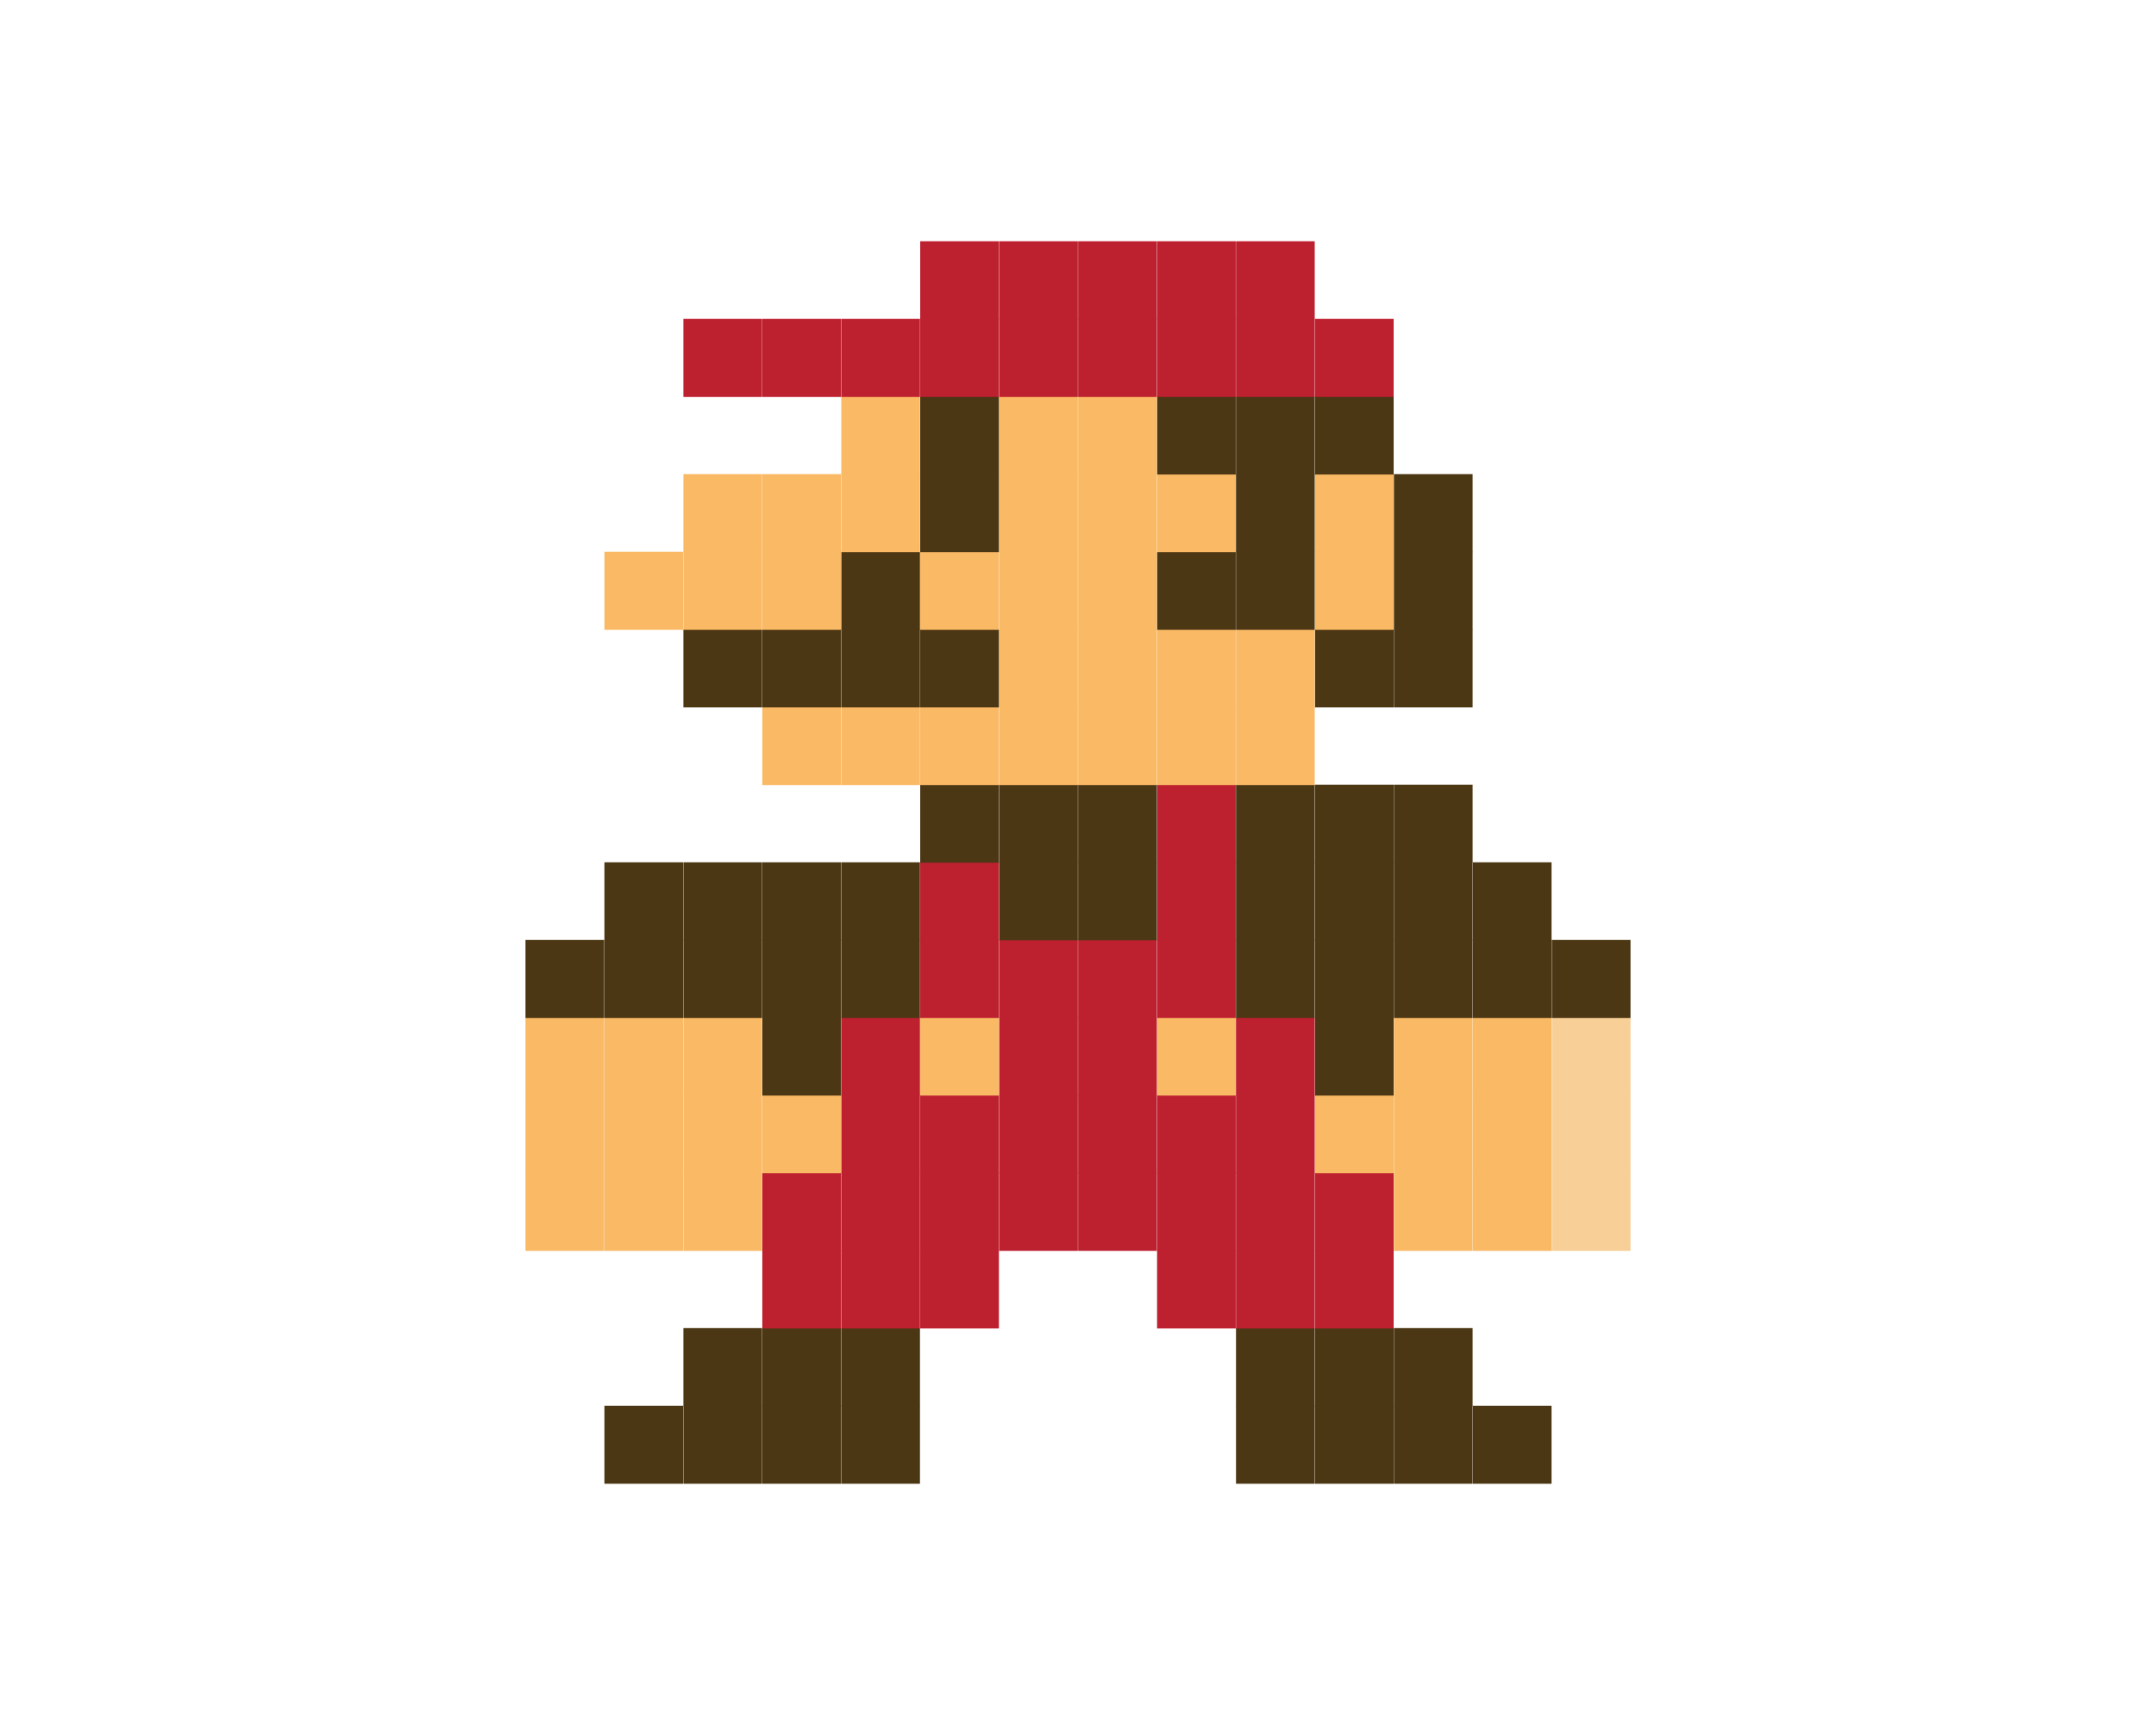 <?xml version="1.0" encoding="utf-8"?>
<!-- Generator: Adobe Illustrator 16.0.0, SVG Export Plug-In . SVG Version: 6.00 Build 0)  -->
<!DOCTYPE svg PUBLIC "-//W3C//DTD SVG 1.1//EN" "http://www.w3.org/Graphics/SVG/1.1/DTD/svg11.dtd">
<svg version="1.1" id="Layer_1" xmlns="http://www.w3.org/2000/svg" xmlns:xlink="http://www.w3.org/1999/xlink" x="0px" y="0px"
	 width="375px" height="300px" viewBox="0 0 375 300" enable-background="new 0 0 375 300" xml:space="preserve">
<rect x="-375" y="300" fill="#29001A" width="1504.502" height="900"/>
<g>
	<rect x="269.913" y="203.969" fill="#F7CF97" width="13.687" height="13.572"/>
	<rect x="269.913" y="190.467" fill="#F7CF97" width="13.687" height="13.57"/>
	<rect x="269.913" y="176.969" fill="#F7CF97" width="13.687" height="13.568"/>
	<rect x="269.913" y="163.467" fill="#4C3714" width="13.687" height="13.568"/>
	<rect x="256.18" y="244.473" fill="#4C3714" width="13.686" height="13.57"/>
	<rect x="242.445" y="244.473" fill="#4C3714" width="13.69" height="13.57"/>
	<rect x="228.717" y="244.473" fill="#4C3714" width="13.686" height="13.57"/>
	<rect x="214.982" y="244.473" fill="#4C3714" width="13.69" height="13.57"/>
	<rect x="146.327" y="244.473" fill="#4C3714" width="13.686" height="13.57"/>
	<rect x="132.593" y="244.473" fill="#4C3714" width="13.69" height="13.57"/>
	<rect x="118.864" y="244.473" fill="#4C3714" width="13.685" height="13.57"/>
	<rect x="105.13" y="244.473" fill="#4C3714" width="13.687" height="13.57"/>
	<rect x="242.445" y="230.971" fill="#4C3714" width="13.69" height="13.57"/>
	<rect x="228.717" y="230.971" fill="#4C3714" width="13.686" height="13.57"/>
	<rect x="214.982" y="230.971" fill="#4C3714" width="13.69" height="13.57"/>
	<rect x="146.327" y="230.971" fill="#4C3714" width="13.686" height="13.57"/>
	<rect x="132.593" y="230.971" fill="#4C3714" width="13.69" height="13.57"/>
	<rect x="118.864" y="230.971" fill="#4C3714" width="13.685" height="13.57"/>
	<rect x="228.717" y="217.471" fill="#BD202F" width="13.686" height="13.568"/>
	<rect x="214.982" y="217.471" fill="#BD202F" width="13.69" height="13.568"/>
	<rect x="201.253" y="217.471" fill="#BD202F" width="13.686" height="13.568"/>
	<rect x="160.056" y="217.471" fill="#BD202F" width="13.69" height="13.568"/>
	<rect x="146.327" y="217.471" fill="#BD202F" width="13.686" height="13.568"/>
	<rect x="132.593" y="217.471" fill="#BD202F" width="13.69" height="13.568"/>
	<rect x="256.18" y="203.969" fill="#FAB965" width="13.686" height="13.572"/>
	<rect x="242.445" y="203.969" fill="#FAB965" width="13.69" height="13.572"/>
	<rect x="228.717" y="203.969" fill="#BD202F" width="13.686" height="13.572"/>
	<rect x="214.982" y="203.969" fill="#BD202F" width="13.69" height="13.572"/>
	<rect x="201.253" y="203.969" fill="#BD202F" width="13.686" height="13.572"/>
	<rect x="187.52" y="203.969" fill="#BD202F" width="13.69" height="13.572"/>
	<rect x="173.791" y="203.969" fill="#BD202F" width="13.686" height="13.572"/>
	<rect x="160.056" y="203.969" fill="#BD202F" width="13.69" height="13.572"/>
	<rect x="146.327" y="203.969" fill="#BD202F" width="13.686" height="13.572"/>
	<rect x="132.593" y="203.969" fill="#BD202F" width="13.69" height="13.572"/>
	<rect x="118.864" y="203.969" fill="#FAB965" width="13.685" height="13.572"/>
	<rect x="105.13" y="203.969" fill="#FAB965" width="13.687" height="13.572"/>
	<rect x="91.4" y="203.969" fill="#FAB965" width="13.686" height="13.572"/>
	<rect x="256.18" y="190.467" fill="#FAB965" width="13.686" height="13.57"/>
	<rect x="242.445" y="190.467" fill="#FAB965" width="13.69" height="13.57"/>
	<rect x="228.717" y="190.467" fill="#FAB965" width="13.686" height="13.57"/>
	<rect x="214.982" y="190.467" fill="#BD202F" width="13.69" height="13.57"/>
	<rect x="201.253" y="190.467" fill="#BD202F" width="13.686" height="13.57"/>
	<rect x="187.52" y="190.467" fill="#BD202F" width="13.69" height="13.57"/>
	<rect x="173.791" y="190.467" fill="#BD202F" width="13.686" height="13.57"/>
	<rect x="160.056" y="190.467" fill="#BD202F" width="13.69" height="13.57"/>
	<rect x="146.327" y="190.467" fill="#BD202F" width="13.686" height="13.57"/>
	<rect x="132.593" y="190.467" fill="#FAB965" width="13.69" height="13.57"/>
	<rect x="118.864" y="190.467" fill="#FAB965" width="13.685" height="13.57"/>
	<rect x="105.13" y="190.467" fill="#FAB965" width="13.687" height="13.57"/>
	<rect x="91.4" y="190.467" fill="#FAB965" width="13.686" height="13.57"/>
	<rect x="256.18" y="176.969" fill="#FAB965" width="13.686" height="13.568"/>
	<rect x="242.445" y="176.969" fill="#FAB965" width="13.69" height="13.568"/>
	<rect x="228.717" y="176.969" fill="#4C3714" width="13.686" height="13.568"/>
	<rect x="214.982" y="176.969" fill="#BD202F" width="13.69" height="13.568"/>
	<rect x="201.253" y="176.969" fill="#FAB965" width="13.686" height="13.568"/>
	<rect x="187.52" y="176.969" fill="#BD202F" width="13.69" height="13.568"/>
	<rect x="173.791" y="176.969" fill="#BD202F" width="13.686" height="13.568"/>
	<rect x="160.056" y="176.969" fill="#FAB965" width="13.69" height="13.568"/>
	<rect x="146.327" y="176.969" fill="#BD202F" width="13.686" height="13.568"/>
	<rect x="132.593" y="176.969" fill="#4C3714" width="13.69" height="13.568"/>
	<rect x="118.864" y="176.969" fill="#FAB965" width="13.685" height="13.568"/>
	<rect x="105.13" y="176.969" fill="#FAB965" width="13.687" height="13.568"/>
	<rect x="91.4" y="176.969" fill="#FAB965" width="13.686" height="13.568"/>
	<rect x="256.18" y="163.467" fill="#4C3714" width="13.686" height="13.568"/>
	<rect x="242.445" y="163.467" fill="#4C3714" width="13.69" height="13.568"/>
	<rect x="228.717" y="163.467" fill="#4C3714" width="13.686" height="13.568"/>
	<rect x="214.982" y="163.467" fill="#4C3714" width="13.69" height="13.568"/>
	<rect x="201.253" y="163.467" fill="#BD202F" width="13.686" height="13.568"/>
	<rect x="187.52" y="163.467" fill="#BD202F" width="13.69" height="13.568"/>
	<rect x="173.791" y="163.467" fill="#BD202F" width="13.686" height="13.568"/>
	<rect x="160.056" y="163.467" fill="#BD202F" width="13.69" height="13.568"/>
	<rect x="146.327" y="163.467" fill="#4C3714" width="13.686" height="13.568"/>
	<rect x="132.593" y="163.467" fill="#4C3714" width="13.69" height="13.568"/>
	<rect x="118.864" y="163.467" fill="#4C3714" width="13.685" height="13.568"/>
	<rect x="105.13" y="163.467" fill="#4C3714" width="13.687" height="13.568"/>
	<rect x="91.4" y="163.467" fill="#4C3714" width="13.686" height="13.568"/>
	<rect x="256.18" y="149.964" fill="#4C3714" width="13.686" height="13.571"/>
	<rect x="242.445" y="149.964" fill="#4C3714" width="13.69" height="13.571"/>
	<rect x="228.717" y="149.964" fill="#4C3714" width="13.686" height="13.571"/>
	<rect x="214.982" y="149.964" fill="#4C3714" width="13.69" height="13.571"/>
	<rect x="201.253" y="149.964" fill="#BD202F" width="13.686" height="13.571"/>
	<rect x="187.52" y="149.964" fill="#4C3714" width="13.69" height="13.571"/>
	<rect x="173.791" y="149.964" fill="#4C3714" width="13.686" height="13.571"/>
	<rect x="160.056" y="149.964" fill="#BD202F" width="13.69" height="13.571"/>
	<rect x="146.327" y="149.964" fill="#4C3714" width="13.686" height="13.571"/>
	<rect x="132.593" y="149.964" fill="#4C3714" width="13.69" height="13.571"/>
	<rect x="118.864" y="149.964" fill="#4C3714" width="13.685" height="13.571"/>
	<rect x="105.13" y="149.964" fill="#4C3714" width="13.687" height="13.571"/>
	<rect x="242.445" y="136.463" fill="#4C3714" width="13.69" height="13.569"/>
	<rect x="228.717" y="136.463" fill="#4C3714" width="13.686" height="13.569"/>
	<rect x="214.982" y="136.463" fill="#4C3714" width="13.69" height="13.569"/>
	<rect x="201.253" y="136.463" fill="#BD202F" width="13.686" height="13.569"/>
	<rect x="187.52" y="136.463" fill="#4C3714" width="13.69" height="13.569"/>
	<rect x="173.791" y="136.463" fill="#4C3714" width="13.686" height="13.569"/>
	<rect x="160.056" y="136.463" fill="#4C3714" width="13.69" height="13.569"/>
	<rect x="214.982" y="122.963" fill="#FAB965" width="13.69" height="13.569"/>
	<rect x="201.253" y="122.963" fill="#FAB965" width="13.686" height="13.569"/>
	<rect x="187.52" y="122.963" fill="#FAB965" width="13.69" height="13.569"/>
	<rect x="173.791" y="122.963" fill="#FAB965" width="13.686" height="13.569"/>
	<rect x="160.056" y="122.963" fill="#FAB965" width="13.69" height="13.569"/>
	<rect x="146.327" y="122.963" fill="#FAB965" width="13.686" height="13.569"/>
	<rect x="132.593" y="122.963" fill="#FAB965" width="13.69" height="13.569"/>
	<rect x="242.445" y="109.461" fill="#4C3714" width="13.69" height="13.569"/>
	<rect x="228.717" y="109.461" fill="#4C3714" width="13.686" height="13.569"/>
	<rect x="214.982" y="109.461" fill="#FAB965" width="13.69" height="13.569"/>
	<rect x="201.253" y="109.461" fill="#FAB965" width="13.686" height="13.569"/>
	<rect x="187.52" y="109.461" fill="#FAB965" width="13.69" height="13.569"/>
	<rect x="173.791" y="109.461" fill="#FAB965" width="13.686" height="13.569"/>
	<rect x="160.056" y="109.461" fill="#4C3714" width="13.69" height="13.569"/>
	<rect x="146.327" y="109.461" fill="#4C3714" width="13.686" height="13.569"/>
	<rect x="132.593" y="109.461" fill="#4C3714" width="13.69" height="13.569"/>
	<rect x="118.864" y="109.461" fill="#4C3714" width="13.685" height="13.569"/>
	<rect x="242.445" y="95.959" fill="#4C3714" width="13.69" height="13.57"/>
	<rect x="228.717" y="95.959" fill="#FAB965" width="13.686" height="13.57"/>
	<rect x="214.982" y="95.959" fill="#4C3714" width="13.69" height="13.57"/>
	<rect x="201.253" y="95.959" fill="#4C3714" width="13.686" height="13.57"/>
	<rect x="187.52" y="95.959" fill="#FAB965" width="13.69" height="13.57"/>
	<rect x="173.791" y="95.959" fill="#FAB965" width="13.686" height="13.57"/>
	<rect x="160.056" y="95.959" fill="#FAB965" width="13.69" height="13.57"/>
	<rect x="146.327" y="95.959" fill="#4C3714" width="13.686" height="13.57"/>
	<rect x="132.593" y="95.959" fill="#FAB965" width="13.69" height="13.57"/>
	<rect x="118.864" y="95.959" fill="#FAB965" width="13.685" height="13.57"/>
	<rect x="105.13" y="95.959" fill="#FAB965" width="13.687" height="13.57"/>
	<rect x="242.445" y="82.459" fill="#4C3714" width="13.69" height="13.57"/>
	<rect x="228.717" y="82.459" fill="#FAB965" width="13.686" height="13.57"/>
	<rect x="214.982" y="82.459" fill="#4C3714" width="13.69" height="13.57"/>
	<rect x="201.253" y="82.459" fill="#FAB965" width="13.686" height="13.57"/>
	<rect x="187.52" y="82.459" fill="#FAB965" width="13.69" height="13.57"/>
	<rect x="173.791" y="82.459" fill="#FAB965" width="13.686" height="13.57"/>
	<rect x="160.056" y="82.459" fill="#4C3714" width="13.69" height="13.57"/>
	<rect x="146.327" y="82.459" fill="#FAB965" width="13.686" height="13.57"/>
	<rect x="132.593" y="82.459" fill="#FAB965" width="13.69" height="13.57"/>
	<rect x="118.864" y="82.459" fill="#FAB965" width="13.685" height="13.57"/>
	<rect x="228.717" y="68.959" fill="#4C3714" width="13.686" height="13.568"/>
	<rect x="214.982" y="68.959" fill="#4C3714" width="13.69" height="13.568"/>
	<rect x="201.253" y="68.959" fill="#4C3714" width="13.686" height="13.568"/>
	<rect x="187.52" y="68.959" fill="#FAB965" width="13.69" height="13.568"/>
	<rect x="173.791" y="68.959" fill="#FAB965" width="13.686" height="13.568"/>
	<rect x="160.056" y="68.959" fill="#4C3714" width="13.69" height="13.568"/>
	<rect x="146.327" y="68.959" fill="#FAB965" width="13.686" height="13.568"/>
	<rect x="228.717" y="55.458" fill="#BD202F" width="13.686" height="13.567"/>
	<rect x="214.982" y="55.458" fill="#BD202F" width="13.69" height="13.567"/>
	<rect x="201.253" y="55.458" fill="#BD202F" width="13.686" height="13.567"/>
	<rect x="187.52" y="55.458" fill="#BD202F" width="13.69" height="13.567"/>
	<rect x="173.791" y="55.458" fill="#BD202F" width="13.686" height="13.567"/>
	<rect x="160.056" y="55.458" fill="#BD202F" width="13.69" height="13.567"/>
	<rect x="146.327" y="55.458" fill="#BD202F" width="13.686" height="13.567"/>
	<rect x="132.593" y="55.458" fill="#BD202F" width="13.69" height="13.567"/>
	<rect x="118.864" y="55.458" fill="#BD202F" width="13.685" height="13.567"/>
	<rect x="214.982" y="41.957" fill="#BD202F" width="13.69" height="13.571"/>
	<rect x="201.253" y="41.957" fill="#BD202F" width="13.686" height="13.571"/>
	<rect x="187.52" y="41.957" fill="#BD202F" width="13.69" height="13.571"/>
	<rect x="173.791" y="41.957" fill="#BD202F" width="13.686" height="13.571"/>
	<rect x="160.056" y="41.957" fill="#BD202F" width="13.69" height="13.571"/>
</g>
</svg>
